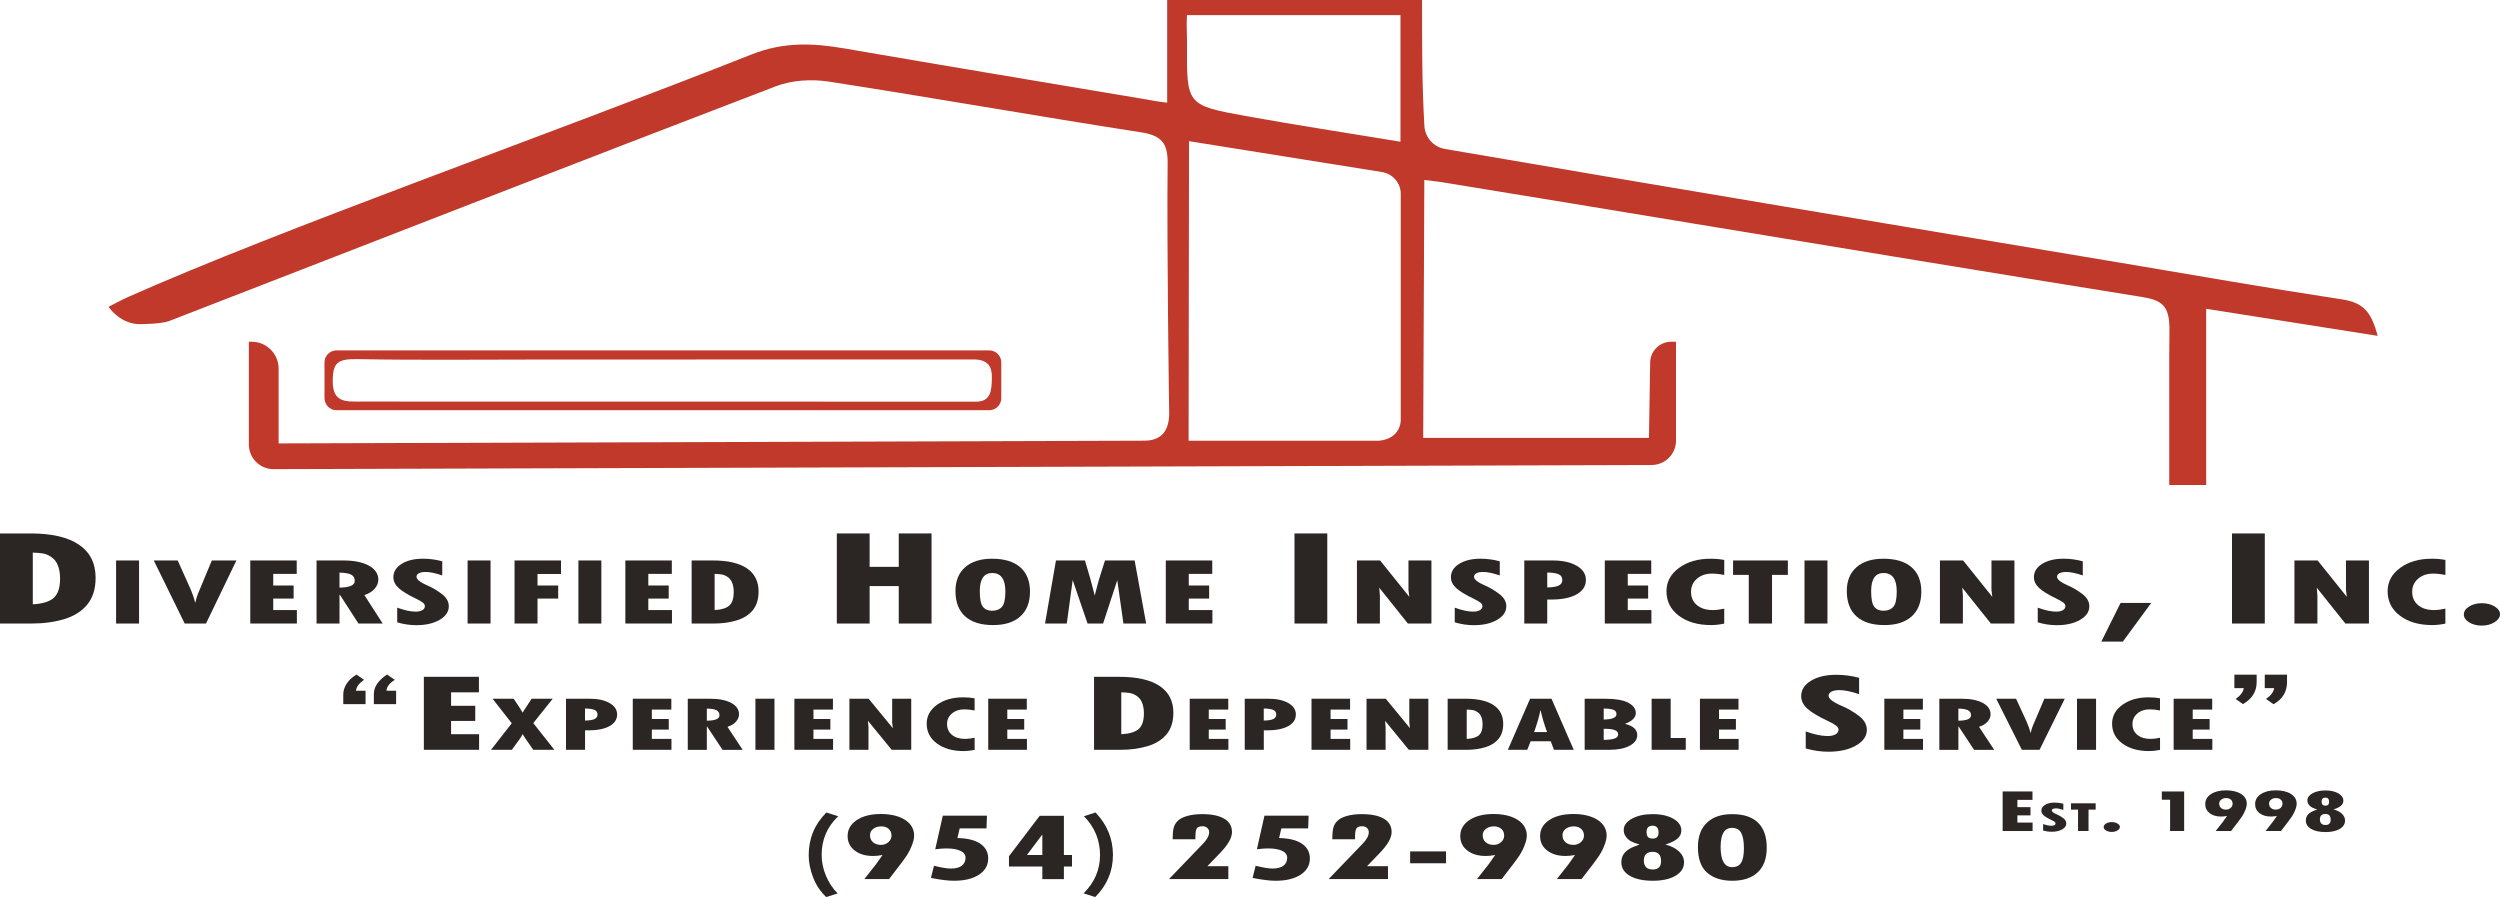 <?xml version="1.0" encoding="UTF-8"?><svg id="Layer_1" xmlns="http://www.w3.org/2000/svg" viewBox="0 0 988.63 354.75"><defs><style>.cls-1{fill:#c0392b;}.cls-2{fill:#2b2624;}</style></defs><path class="cls-1" d="M461.56,40.64V0h100.79c0,16.46-.04,33.56.93,49.81.27,4.55,3.61,8.32,8.1,9.09,89.39,15.38,177.57,30.02,267.05,44.99,31.53,5.28,56,9.65,87.6,14.48,8.45,1.29,11.66,4.75,14.21,14.44-22.15-3.5-44.28-6.99-67.8-10.7v69.69h-14.61c0-17.25,0-34.4,0-51.55,0-3.6.13-7.22.08-10.78-.14-8.82-3.34-10.83-10.88-12.04-58.87-9.43-117.69-19.2-176.52-28.89-32.61-5.37-65.2-10.8-97.82-16.09-2.74-.44-4.38-.74-9.44-1.29l-.44,102h89.27l.48-29.69c0-4.6,3.73-8.34,8.34-8.34h1.88v39.11c0,5.31-4.3,9.62-9.61,9.64l-545,1.64c-5.39.02-9.76-4.35-9.76-9.73v-40.66l1.27.02c5.82.07,10.5,4.81,10.5,10.63v29.56s342.3-1.07,342.3-1.07c6.99,0,9.67-4.08,9.88-10.31,0,0-.99-65.62-.62-99.42.09-8.15-2.59-11-10.69-12.25-41.17-6.37-82.2-13.67-123.37-20.03-6.73-1.04-14.53-.57-20.82,1.84-82.19,31.48-158.08,61.07-240.13,92.91-2.47.96-10.73,1.32-12.7,1.12-7.18-.72-11.09-6.8-11.09-6.8,0,0,5.38-2.84,7.23-3.67,60.56-26.96,164.93-63.63,247.11-96.16,12.6-4.99,24.22-4.49,36.69-2.34,39.63,6.83,79.3,13.45,118.97,20.1,2.38.4,4.94.96,8.62,1.35ZM553.93,166.37v-89.75c0-4.26-3.16-7.9-7.45-8.59-25.69-4.11-49.86-7.98-76.28-12.2l-.16,118.47h75.19c4.26-.32,8.31-2.72,8.71-7.94ZM553.81,5.99h-84.43c-.23,4.33.05,7.86.03,11.4-.17,24.04-.19,24.25,23.18,28.48,20.02,3.62,40.14,6.69,61.23,10.17V5.99Z"/><path class="cls-1" d="M128.32,157.45v-14.12c0-2.64,2.14-4.77,4.77-4.77h258.1c2.64,0,4.77,2.14,4.77,4.77v14.12c0,2.64-2.14,4.77-4.77,4.77H133.1c-2.64,0-4.77-2.14-4.77-4.77ZM385.59,142.16c-1.12-.04-118.85.02-172.98.02-23.66,0-47.32.28-70.97-.16-8.08-.15-10.06,1.23-10.06,8.79,0,8.61,5.43,7.99,11.36,7.99,79.22-.03,242.3.06,243.06.05,5.9-.04,6.16-4.52,6.23-9.23.04-2.54.01-7.24-6.63-7.47Z"/><path class="cls-2" d="M0,210.95h12.12c8.39,0,14.77,1.49,19.14,4.47,4.37,2.98,6.55,7.33,6.55,13.06,0,4.34-1.08,7.85-3.23,10.51-2.16,2.67-5.17,4.6-9.04,5.79-3.87,1.19-8.14,1.79-12.82,1.79H0v-35.63ZM12.97,218.53v20.44c3.94-.21,6.72-1.08,8.35-2.6,1.63-1.52,2.44-4.03,2.44-7.51,0-2.06-.29-3.81-.86-5.24-.57-1.43-1.42-2.54-2.55-3.31-1.13-.77-2.23-1.25-3.3-1.43-1.07-.18-2.43-.29-4.09-.35Z"/><path class="cls-2" d="M45.91,221.64h9.08v24.94h-9.08v-24.94Z"/><path class="cls-2" d="M60.8,221.64h9.47l4.95,11.02c.94,2.18,1.58,4.04,1.92,5.58h.12c.3-1.36.63-2.47.99-3.34l5.52-13.26h9.71l-12.02,24.94h-8.42l-12.23-24.94Z"/><path class="cls-2" d="M98.97,221.64h18.37v5.3h-9.29v4.6h8.06v5.17h-8.06v4.54h9.35v5.32h-18.43v-24.94Z"/><path class="cls-2" d="M125.18,221.64h10.58c4.28,0,7.65.68,10.13,2.05s3.72,3.23,3.72,5.58c0,1.21-.47,2.38-1.41,3.5s-2.31,1.98-4.11,2.55l7.25,11.25h-9.59l-7.34-11.36h-.15v11.36h-9.08v-24.94ZM134.26,226.45v5.92c4.02-.05,6.02-.93,6.02-2.63,0-1.16-.46-1.99-1.39-2.49-.93-.5-2.47-.77-4.63-.8Z"/><path class="cls-2" d="M157.08,246.11v-5.81c2.88,1.05,5.29,1.57,7.25,1.57,1.14,0,2.04-.2,2.7-.59.66-.39.99-.91.99-1.56,0-.5-.26-.96-.79-1.4-.53-.44-1.44-.96-2.74-1.59-3.14-1.49-5.41-2.89-6.82-4.17-1.41-1.29-2.11-2.72-2.11-4.31,0-2.15,1.09-3.91,3.27-5.27s5-2.04,8.45-2.04c2.56,0,5.09.34,7.61,1.03v5.59c-2.7-.92-4.89-1.38-6.56-1.38-1.12,0-2,.17-2.65.51-.65.34-.97.81-.97,1.41,0,1.05,1.51,2.22,4.53,3.53,1.8.77,3.62,1.86,5.47,3.26,1.85,1.4,2.77,3.02,2.77,4.87,0,2.15-1.21,3.94-3.63,5.35-2.42,1.41-5.48,2.12-9.2,2.12-2.54,0-5.06-.37-7.55-1.12Z"/><path class="cls-2" d="M184.91,221.64h9.08v24.94h-9.08v-24.94Z"/><path class="cls-2" d="M203.48,221.64h18.37v5.34h-9.29v4.56h8.18v5.17h-8.18v9.86h-9.08v-24.94Z"/><path class="cls-2" d="M228.73,221.64h9.08v24.94h-9.08v-24.94Z"/><path class="cls-2" d="M247.3,221.64h18.37v5.3h-9.29v4.6h8.06v5.17h-8.06v4.54h9.35v5.32h-18.43v-24.94Z"/><path class="cls-2" d="M273.51,221.64h8.48c5.88,0,10.34,1.04,13.4,3.13s4.59,5.13,4.59,9.14c0,3.04-.75,5.49-2.26,7.36-1.51,1.87-3.62,3.22-6.33,4.05-2.71.83-5.7,1.25-8.98,1.25h-8.9v-24.94ZM282.6,226.94v14.31c2.76-.15,4.71-.76,5.84-1.82s1.71-2.82,1.71-5.26c0-1.44-.2-2.67-.6-3.67-.4-1-.99-1.77-1.78-2.32-.79-.54-1.56-.87-2.31-1-.75-.12-1.7-.21-2.86-.24Z"/><path class="cls-2" d="M330.92,210.95h12.97v13.21h11.52v-13.21h12.97v35.63h-12.97v-14.81h-11.52v14.81h-12.97v-35.63Z"/><path class="cls-2" d="M392.71,247.19c-4.84,0-8.52-1.16-11.06-3.46-2.54-2.31-3.81-5.64-3.81-10,0-4.02,1.27-7.16,3.82-9.41s6.1-3.37,10.66-3.37c4.86,0,8.57,1.13,11.14,3.38,2.57,2.25,3.85,5.47,3.85,9.66s-1.26,7.43-3.79,9.74c-2.53,2.31-6.13,3.46-10.81,3.46ZM392.38,226.6c-3.28,0-4.92,2.4-4.92,7.19,0,3.09.42,5.15,1.24,6.18.83,1.03,2.03,1.55,3.61,1.55,1.7,0,3-.52,3.91-1.55.91-1.03,1.36-3.06,1.36-6.07,0-4.87-1.74-7.3-5.21-7.3Z"/><path class="cls-2" d="M417.57,221.64h11.48c1.64,5.38,2.93,10.01,3.87,13.88l.99-3.87c.4-1.51.83-2.98,1.29-4.41l1.77-5.6h11.72l4.56,24.94h-8.99l-2.43-17.15-5.61,17.15h-6.14l-5.88-17.19-2.34,17.19h-8.6l4.32-24.94Z"/><path class="cls-2" d="M461.02,221.64h18.37v5.3h-9.29v4.6h8.06v5.17h-8.06v4.54h9.35v5.32h-18.43v-24.94Z"/><path class="cls-2" d="M511.91,210.95h12.97v35.63h-12.97v-35.63Z"/><path class="cls-2" d="M536.6,221.64h9.17l11.54,14.38-.33-2.69v-11.69h9.08v24.94h-9.32l-11.3-14.16.24,3.1v11.06h-9.08v-24.94Z"/><path class="cls-2" d="M575.28,246.11v-5.81c2.88,1.05,5.29,1.57,7.25,1.57,1.14,0,2.04-.2,2.7-.59.66-.39.99-.91.99-1.56,0-.5-.26-.96-.79-1.4-.53-.44-1.44-.96-2.74-1.59-3.14-1.49-5.41-2.89-6.82-4.17-1.41-1.29-2.11-2.72-2.11-4.31,0-2.15,1.09-3.91,3.27-5.27s5-2.04,8.45-2.04c2.56,0,5.09.34,7.61,1.03v5.59c-2.7-.92-4.89-1.38-6.56-1.38-1.12,0-2,.17-2.65.51-.65.34-.97.81-.97,1.41,0,1.05,1.51,2.22,4.53,3.53,1.8.77,3.62,1.86,5.47,3.26,1.85,1.4,2.77,3.02,2.77,4.87,0,2.15-1.21,3.94-3.63,5.35-2.42,1.41-5.48,2.12-9.2,2.12-2.54,0-5.06-.37-7.55-1.12Z"/><path class="cls-2" d="M602.78,221.64h11.24c3.96,0,7.13.7,9.53,2.11,2.4,1.41,3.6,3.26,3.6,5.57,0,2.43-1.21,4.33-3.64,5.71s-5.79,2.06-10.09,2.06h-1.56v9.49h-9.08v-24.94ZM611.86,226.42v5.88c2.04-.02,3.54-.27,4.51-.73.97-.46,1.45-1.19,1.45-2.19,0-1.07-.47-1.83-1.41-2.27s-2.46-.68-4.56-.7Z"/><path class="cls-2" d="M634.62,221.64h18.37v5.3h-9.29v4.6h8.06v5.17h-8.06v4.54h9.35v5.32h-18.43v-24.94Z"/><path class="cls-2" d="M681.85,240.69v5.92c-1.92.39-3.64.58-5.16.58-5.26,0-9.52-1.23-12.78-3.69-3.27-2.46-4.9-5.69-4.9-9.7,0-3.72,1.65-6.8,4.95-9.22,3.3-2.42,7.46-3.63,12.5-3.63,1.96,0,3.76.16,5.4.49v5.94c-1.74-.36-3.38-.54-4.92-.54-2.36,0-4.32.67-5.88,2.02-1.56,1.35-2.34,3.06-2.34,5.14,0,2.24.78,4.01,2.35,5.31,1.57,1.3,3.66,1.95,6.28,1.95,1.28,0,2.78-.19,4.5-.56Z"/><path class="cls-2" d="M685.34,221.64h21.67v5.7h-6.26v19.24h-9.2v-19.24h-6.2v-5.7Z"/><path class="cls-2" d="M713.59,221.64h9.08v24.94h-9.08v-24.94Z"/><path class="cls-2" d="M745.19,247.19c-4.84,0-8.52-1.16-11.06-3.46-2.54-2.31-3.81-5.64-3.81-10,0-4.02,1.27-7.16,3.82-9.41s6.1-3.37,10.66-3.37c4.86,0,8.57,1.13,11.14,3.38,2.57,2.25,3.85,5.47,3.85,9.66s-1.26,7.43-3.79,9.74c-2.53,2.31-6.13,3.46-10.81,3.46ZM744.87,226.6c-3.28,0-4.92,2.4-4.92,7.19,0,3.09.42,5.15,1.24,6.18.83,1.03,2.03,1.55,3.61,1.55,1.7,0,3-.52,3.91-1.55.91-1.03,1.36-3.06,1.36-6.07,0-4.87-1.74-7.3-5.21-7.3Z"/><path class="cls-2" d="M767.15,221.64h9.17l11.54,14.38-.33-2.69v-11.69h9.08v24.94h-9.32l-11.3-14.16.24,3.1v11.06h-9.08v-24.94Z"/><path class="cls-2" d="M805.83,246.11v-5.81c2.88,1.05,5.29,1.57,7.25,1.57,1.14,0,2.04-.2,2.7-.59.66-.39.99-.91.99-1.56,0-.5-.26-.96-.79-1.4-.53-.44-1.44-.96-2.74-1.59-3.14-1.49-5.41-2.89-6.82-4.17-1.41-1.29-2.11-2.72-2.11-4.31,0-2.15,1.09-3.91,3.27-5.27s5-2.04,8.45-2.04c2.56,0,5.09.34,7.61,1.03v5.59c-2.7-.92-4.89-1.38-6.56-1.38-1.12,0-2,.17-2.65.51-.65.34-.97.81-.97,1.41,0,1.05,1.51,2.22,4.53,3.53,1.8.77,3.62,1.86,5.47,3.26,1.85,1.4,2.77,3.02,2.77,4.87,0,2.15-1.21,3.94-3.63,5.35-2.42,1.41-5.48,2.12-9.2,2.12-2.54,0-5.06-.37-7.55-1.12Z"/><path class="cls-2" d="M838.59,238.43h12.12l-11.22,15.29h-8.52l7.62-15.29Z"/><path class="cls-2" d="M882.65,210.95h12.97v35.63h-12.97v-35.63Z"/><path class="cls-2" d="M907.34,221.64h9.17l11.54,14.38-.33-2.69v-11.69h9.08v24.94h-9.32l-11.3-14.16.24,3.1v11.06h-9.08v-24.94Z"/><path class="cls-2" d="M967.03,240.69v5.92c-1.92.39-3.64.58-5.16.58-5.26,0-9.52-1.23-12.78-3.69-3.27-2.46-4.9-5.69-4.9-9.7,0-3.72,1.65-6.8,4.95-9.22,3.3-2.42,7.46-3.63,12.5-3.63,1.96,0,3.76.16,5.4.49v5.94c-1.74-.36-3.38-.54-4.92-.54-2.36,0-4.32.67-5.88,2.02-1.56,1.35-2.34,3.06-2.34,5.14,0,2.24.78,4.01,2.35,5.31,1.57,1.3,3.66,1.95,6.28,1.95,1.28,0,2.78-.19,4.5-.56Z"/><path class="cls-2" d="M974.33,242.97c0-1.21.69-2.25,2.08-3.12,1.38-.87,3.06-1.31,5.03-1.31s3.66.43,5.07,1.29,2.12,1.89,2.12,3.08-.72,2.24-2.16,3.14-3.12,1.35-5.03,1.35-3.65-.43-5.03-1.29c-1.38-.86-2.08-1.91-2.08-3.14Z"/><path class="cls-2" d="M140.98,266.76l2.98,2.08c-1.97,1.36-3.03,2.79-3.2,4.3h3.8v5.3h-8.81v-3.94c0-1.27.41-2.59,1.23-3.98.82-1.38,2.15-2.64,4-3.76ZM153.06,266.76l3.06,2.08c-2.11,1.33-3.2,2.76-3.27,4.3h3.8v5.3h-8.81v-3.98c0-2.85,1.74-5.42,5.22-7.7Z"/><path class="cls-2" d="M167.61,267.65h21.78v6.14h-11.01v5.32h9.56v5.99h-9.56v5.25h11.08v6.16h-21.85v-28.87Z"/><path class="cls-2" d="M194.77,276.31h8.36c2.14,3.17,3.31,4.99,3.51,5.45h.1c.03-.14.35-.66.95-1.54l2.54-3.91h8.36l-7.71,9.64,8.36,10.57h-8.36c-2.67-3.8-4.06-5.85-4.18-6.15h-.1c-.28.65-.66,1.29-1.12,1.92l-3.06,4.22h-8.23l8.18-10.5-7.59-9.7Z"/><path class="cls-2" d="M223.81,276.31h9.33c3.28,0,5.92.57,7.91,1.71,1.99,1.14,2.99,2.64,2.99,4.51,0,1.97-1.01,3.51-3.02,4.62s-4.8,1.67-8.37,1.67h-1.29v7.69h-7.54v-20.21ZM231.34,280.18v4.77c1.69-.02,2.94-.22,3.74-.59.8-.37,1.21-.96,1.21-1.77,0-.87-.39-1.48-1.17-1.84-.78-.36-2.04-.55-3.78-.57Z"/><path class="cls-2" d="M250.23,276.31h15.25v4.3h-7.71v3.72h6.69v4.19h-6.69v3.68h7.76v4.31h-15.3v-20.21Z"/><path class="cls-2" d="M271.98,276.31h8.78c3.55,0,6.35.56,8.41,1.67,2.06,1.11,3.08,2.62,3.08,4.53,0,.98-.39,1.92-1.17,2.84-.78.91-1.92,1.6-3.41,2.07l6.02,9.11h-7.96l-6.09-9.2h-.12v9.2h-7.54v-20.21ZM279.52,280.21v4.8c3.33-.04,5-.75,5-2.13,0-.94-.39-1.61-1.16-2.01-.77-.4-2.05-.62-3.84-.65Z"/><path class="cls-2" d="M298.73,276.31h7.54v20.21h-7.54v-20.21Z"/><path class="cls-2" d="M314.14,276.31h15.25v4.3h-7.71v3.72h6.69v4.19h-6.69v3.68h7.76v4.31h-15.3v-20.21Z"/><path class="cls-2" d="M335.89,276.31h7.61l9.58,11.66-.27-2.18v-9.48h7.54v20.21h-7.73l-9.38-11.47.2,2.51v8.96h-7.54v-20.21Z"/><path class="cls-2" d="M385.42,291.75v4.8c-1.59.31-3.02.47-4.28.47-4.36,0-7.9-1-10.61-2.99-2.71-1.99-4.07-4.61-4.07-7.86,0-3.02,1.37-5.51,4.1-7.47,2.74-1.96,6.19-2.94,10.37-2.94,1.62,0,3.12.13,4.48.39v4.81c-1.44-.29-2.8-.44-4.08-.44-1.96,0-3.58.54-4.87,1.63-1.29,1.09-1.94,2.48-1.94,4.16,0,1.82.65,3.25,1.95,4.31s3.04,1.58,5.21,1.58c1.06,0,2.3-.15,3.73-.45Z"/><path class="cls-2" d="M390.8,276.31h15.25v4.3h-7.71v3.72h6.69v4.19h-6.69v3.68h7.76v4.31h-15.3v-20.21Z"/><path class="cls-2" d="M432.64,267.65h10.05c6.96,0,12.26,1.21,15.88,3.62,3.62,2.41,5.44,5.94,5.44,10.58,0,3.52-.89,6.36-2.68,8.52-1.79,2.16-4.29,3.73-7.5,4.69s-6.76,1.45-10.64,1.45h-10.55v-28.87ZM443.41,273.79v16.56c3.27-.17,5.58-.88,6.93-2.11,1.35-1.23,2.02-3.26,2.02-6.09,0-1.67-.24-3.09-.71-4.25-.47-1.16-1.18-2.05-2.11-2.68s-1.85-1.01-2.74-1.16c-.89-.14-2.02-.24-3.39-.28Z"/><path class="cls-2" d="M470.47,276.31h15.25v4.3h-7.71v3.72h6.69v4.19h-6.69v3.68h7.76v4.31h-15.3v-20.21Z"/><path class="cls-2" d="M492.22,276.31h9.33c3.28,0,5.92.57,7.91,1.71,1.99,1.14,2.99,2.64,2.99,4.51,0,1.97-1.01,3.51-3.02,4.62s-4.8,1.67-8.37,1.67h-1.29v7.69h-7.54v-20.21ZM499.75,280.18v4.77c1.69-.02,2.94-.22,3.74-.59.8-.37,1.21-.96,1.21-1.77,0-.87-.39-1.48-1.17-1.84-.78-.36-2.04-.55-3.78-.57Z"/><path class="cls-2" d="M518.64,276.31h15.25v4.3h-7.71v3.72h6.69v4.19h-6.69v3.68h7.76v4.31h-15.3v-20.21Z"/><path class="cls-2" d="M540.39,276.31h7.61l9.58,11.66-.27-2.18v-9.48h7.54v20.21h-7.73l-9.38-11.47.2,2.51v8.96h-7.54v-20.21Z"/><path class="cls-2" d="M572.49,276.31h7.04c4.88,0,8.58.85,11.12,2.54,2.54,1.69,3.8,4.16,3.8,7.41,0,2.46-.63,4.45-1.88,5.96-1.25,1.51-3,2.61-5.25,3.29-2.25.68-4.73,1.01-7.45,1.01h-7.39v-20.21ZM580.02,280.61v11.6c2.29-.12,3.9-.61,4.85-1.48.95-.86,1.42-2.28,1.42-4.26,0-1.17-.17-2.16-.5-2.97-.33-.81-.82-1.44-1.48-1.88s-1.29-.71-1.92-.81-1.41-.17-2.38-.2Z"/><path class="cls-2" d="M622.34,296.52h-7.83l-1.27-3.38h-7.96l-1.32,3.38h-7.68l8.8-20.21h8.46l8.8,20.21ZM611.8,289.51c-1.13-3.01-1.97-5.87-2.54-8.58h-.1c-.6,2.79-1.43,5.66-2.51,8.58h5.15Z"/><path class="cls-2" d="M626.66,276.31h7.66c4.46,0,7.67.53,9.62,1.6,1.96,1.07,2.94,2.42,2.94,4.06,0,1.78-1.43,3.2-4.28,4.28,3.23.78,4.85,2.25,4.85,4.44,0,1.75-1,3.15-3.01,4.22-2.01,1.07-4.65,1.6-7.93,1.6h-9.85v-20.21ZM634.19,280.18v4.36c3.37-.05,5.05-.76,5.05-2.13,0-.82-.4-1.39-1.21-1.71-.8-.32-2.09-.49-3.84-.51ZM634.19,288.21v4.38c1.91-.02,3.34-.2,4.29-.54s1.43-.9,1.43-1.67c0-1.44-1.7-2.17-5.1-2.17h-.62Z"/><path class="cls-2" d="M653.13,276.31h7.54v15.53h5.97v4.68h-13.5v-20.21Z"/><path class="cls-2" d="M672.24,276.31h15.25v4.3h-7.71v3.72h6.69v4.19h-6.69v3.68h7.76v4.31h-15.3v-20.21Z"/><path class="cls-2" d="M714.08,295.98v-6.73c3.41,1.21,6.28,1.82,8.6,1.82,1.35,0,2.42-.23,3.2-.68s1.17-1.06,1.17-1.81c0-.58-.31-1.12-.94-1.62-.63-.5-1.71-1.12-3.25-1.84-3.72-1.73-6.41-3.34-8.08-4.83-1.67-1.49-2.5-3.15-2.5-4.98,0-2.49,1.29-4.53,3.87-6.1,2.58-1.57,5.92-2.36,10.02-2.36,3.03,0,6.04.4,9.02,1.19v6.47c-3.2-1.07-5.79-1.6-7.78-1.6-1.33,0-2.38.2-3.14.59-.77.4-1.16.94-1.16,1.63,0,1.21,1.79,2.57,5.37,4.09,2.13.89,4.29,2.15,6.48,3.77,2.19,1.62,3.29,3.5,3.29,5.63,0,2.49-1.43,4.56-4.3,6.2-2.87,1.64-6.5,2.45-10.91,2.45-3.01,0-5.99-.43-8.95-1.3Z"/><path class="cls-2" d="M745.16,276.31h15.25v4.3h-7.71v3.72h6.69v4.19h-6.69v3.68h7.76v4.31h-15.3v-20.21Z"/><path class="cls-2" d="M766.91,276.31h8.78c3.55,0,6.35.56,8.41,1.67,2.06,1.11,3.08,2.62,3.08,4.53,0,.98-.39,1.92-1.17,2.84-.78.91-1.92,1.6-3.41,2.07l6.02,9.11h-7.96l-6.09-9.2h-.12v9.2h-7.54v-20.21ZM774.44,280.21v4.8c3.33-.04,5-.75,5-2.13,0-.94-.39-1.61-1.16-2.01-.77-.4-2.05-.62-3.84-.65Z"/><path class="cls-2" d="M789.4,276.31h7.86l4.1,8.93c.78,1.77,1.31,3.28,1.59,4.53h.1c.25-1.1.52-2,.82-2.71l4.58-10.75h8.06l-9.97,20.21h-6.99l-10.15-20.21Z"/><path class="cls-2" d="M821.35,276.31h7.54v20.21h-7.54v-20.21Z"/><path class="cls-2" d="M854.19,291.75v4.8c-1.59.31-3.02.47-4.28.47-4.36,0-7.9-1-10.61-2.99-2.71-1.99-4.07-4.61-4.07-7.86,0-3.02,1.37-5.51,4.1-7.47,2.74-1.96,6.19-2.94,10.37-2.94,1.62,0,3.12.13,4.48.39v4.81c-1.44-.29-2.8-.44-4.08-.44-1.96,0-3.58.54-4.87,1.63-1.29,1.09-1.94,2.48-1.94,4.16,0,1.82.65,3.25,1.95,4.31s3.04,1.58,5.21,1.58c1.06,0,2.3-.15,3.73-.45Z"/><path class="cls-2" d="M859.57,276.31h15.25v4.3h-7.71v3.72h6.69v4.19h-6.69v3.68h7.76v4.31h-15.3v-20.21Z"/><path class="cls-2" d="M883.59,266.81h8.81v2.96c0,3.69-1.8,6.58-5.4,8.67l-2.91-2.03c1.94-1.36,3.01-2.78,3.2-4.28h-3.7v-5.32ZM895.6,266.81h8.81v2.92c0,3.85-1.78,6.77-5.33,8.76l-2.98-2.08c1.94-1.36,3.01-2.78,3.2-4.28h-3.7v-5.32Z"/><path class="cls-2" d="M791.95,312.98h11.8v3.33h-5.97v2.88h5.18v3.25h-5.18v2.85h6.01v3.34h-11.84v-15.64Z"/><path class="cls-2" d="M807.96,328.42v-2.55c1.29.46,2.38.69,3.26.69.51,0,.92-.09,1.21-.26.3-.17.44-.4.44-.68,0-.22-.12-.42-.36-.62s-.65-.42-1.23-.7c-1.41-.66-2.43-1.27-3.07-1.83-.63-.57-.95-1.2-.95-1.89,0-.95.49-1.72,1.47-2.31.98-.6,2.25-.89,3.8-.89,1.15,0,2.29.15,3.42.45v2.45c-1.21-.41-2.2-.61-2.95-.61-.5,0-.9.08-1.19.23-.29.15-.44.36-.44.62,0,.46.68.98,2.04,1.55.81.34,1.63.82,2.46,1.43s1.25,1.33,1.25,2.14c0,.95-.54,1.73-1.63,2.35-1.09.62-2.47.93-4.14.93-1.14,0-2.27-.16-3.4-.49Z"/><path class="cls-2" d="M818.98,317.67h9.75v2.5h-2.82v8.45h-4.14v-8.45h-2.79v-2.5Z"/><path class="cls-2" d="M831.9,327.04c0-.53.31-.99.93-1.37.62-.38,1.38-.57,2.26-.57s1.65.19,2.28.57c.63.38.95.83.95,1.35s-.32.98-.97,1.38-1.4.59-2.26.59-1.64-.19-2.26-.57c-.62-.38-.93-.84-.93-1.38Z"/><path class="cls-2" d="M854.89,312.98h8.84v15.64h-5.56v-12.36h-3.27v-3.28Z"/><path class="cls-2" d="M879.02,325.02l1.66-2.36c-.89.16-1.66.25-2.31.25-1.89,0-3.41-.45-4.57-1.35s-1.74-2.09-1.74-3.57c0-1.63.75-2.95,2.26-3.95,1.51-1,3.49-1.5,5.94-1.5s4.5.48,6,1.45c1.5.97,2.24,2.27,2.24,3.9,0,.61-.17,1.37-.51,2.27s-.77,1.77-1.29,2.58c-.52.82-1.99,2.77-4.4,5.87h-6.1l2.83-3.6ZM882.89,317.84c0-.68-.23-1.22-.7-1.63-.47-.41-1.09-.62-1.86-.62s-1.44.21-1.96.62-.79.93-.79,1.56c0,.73.25,1.32.74,1.75.49.43,1.15.65,1.97.65.71,0,1.32-.23,1.83-.68.51-.45.77-1,.77-1.65Z"/><path class="cls-2" d="M898.75,325.02l1.66-2.36c-.89.16-1.66.25-2.31.25-1.89,0-3.41-.45-4.57-1.35s-1.74-2.09-1.74-3.57c0-1.63.75-2.95,2.26-3.95,1.51-1,3.49-1.5,5.94-1.5s4.5.48,6,1.45c1.5.97,2.24,2.27,2.24,3.9,0,.61-.17,1.37-.51,2.27s-.77,1.77-1.29,2.58c-.52.82-1.99,2.77-4.4,5.87h-6.1l2.83-3.6ZM902.62,317.84c0-.68-.23-1.22-.7-1.63-.47-.41-1.09-.62-1.86-.62s-1.44.21-1.96.62-.79.93-.79,1.56c0,.73.25,1.32.74,1.75.49.43,1.15.65,1.97.65.71,0,1.32-.23,1.83-.68.51-.45.77-1,.77-1.65Z"/><path class="cls-2" d="M922.75,320.08c1.46.38,2.6.96,3.4,1.75.8.78,1.2,1.66,1.2,2.65,0,1.38-.7,2.49-2.1,3.32-1.4.83-3.27,1.24-5.62,1.24s-4.3-.41-5.69-1.23-2.09-1.93-2.09-3.33c0-.35.04-.68.12-.99s.2-.6.36-.87c.16-.27.36-.52.61-.76.24-.24.53-.46.86-.66s.71-.39,1.16-.57c.44-.18.9-.35,1.38-.52v-.02h-.04s-.01-.02-.04-.02c0-.02-.01-.02-.04-.02-.77-.22-1.41-.46-1.92-.73-.51-.27-.94-.64-1.3-1.13s-.54-1.05-.54-1.69c0-1.12.68-2.05,2.04-2.79,1.36-.75,3.06-1.12,5.1-1.12s3.78.38,5.1,1.14c1.32.76,1.98,1.73,1.98,2.92,0,.78-.32,1.45-.95,1.99-.64.55-1.63,1.04-2.98,1.46ZM921.67,324.18c0-1.53-.69-2.3-2.08-2.3s-2.18.7-2.18,2.11c0,1.5.74,2.25,2.21,2.25,1.36,0,2.04-.69,2.04-2.06ZM921.05,317.12c0-1.13-.49-1.7-1.46-1.7s-1.5.5-1.5,1.51c0,.61.12,1.04.36,1.29.24.25.63.38,1.18.38.95,0,1.42-.5,1.42-1.49Z"/><path class="cls-2" d="M326.8,321.33l4.68,1.46c-4.38,4.15-6.56,9.25-6.56,15.28,0,2.75.56,5.49,1.69,8.2,1.13,2.72,2.68,5.07,4.65,7.04l-4.53,1.43c-2.3-2.16-4.03-4.76-5.19-7.79-1.16-3.03-1.74-5.94-1.74-8.73,0-6.64,2.33-12.27,6.99-16.9Z"/><path class="cls-2" d="M346.35,341.88l2.65-3.77c-1.42.26-2.65.39-3.7.39-3.02,0-5.46-.72-7.32-2.17-1.86-1.44-2.79-3.35-2.79-5.71,0-2.61,1.21-4.72,3.62-6.32,2.41-1.6,5.58-2.4,9.5-2.4s7.2.78,9.6,2.33c2.39,1.55,3.59,3.63,3.59,6.24,0,.98-.27,2.19-.82,3.64-.54,1.45-1.23,2.83-2.06,4.13-.83,1.31-3.18,4.44-7.04,9.39h-9.77l4.53-5.76ZM352.54,330.39c0-1.09-.38-1.96-1.12-2.62-.75-.66-1.74-.98-2.97-.98s-2.3.33-3.14.99c-.84.66-1.26,1.49-1.26,2.49,0,1.17.4,2.11,1.19,2.8.79.69,1.84,1.04,3.16,1.04,1.13,0,2.11-.36,2.93-1.09.82-.73,1.23-1.61,1.23-2.64Z"/><path class="cls-2" d="M372.83,322.57h17.47l-.19,5.03h-10.6l-.89,3.81c3.94.08,6.96.82,9.04,2.24,2.08,1.42,3.13,3.36,3.13,5.82,0,2.7-1.22,4.85-3.67,6.44-2.44,1.59-5.74,2.39-9.89,2.39-2.32,0-5.35-.38-9.09-1.12l1.2-4.8c2.98.73,5.21,1.09,6.69,1.09,1.85,0,3.28-.37,4.28-1.11s1.51-1.79,1.51-3.17c0-1.17-.66-2.08-1.99-2.72-1.32-.64-3.22-.96-5.68-.96-1.11,0-2.55.11-4.31.34l2.99-13.28Z"/><path class="cls-2" d="M411.14,322.61h9.58v15.51h3.2v4.54h-3.2v4.99h-8.53v-4.99h-13.19v-4.07l12.14-15.98ZM412.07,330.16l-5.98,7.95h6.1v-7.95h-.12Z"/><path class="cls-2" d="M428.63,322.79l4.59-1.5c4.6,4.81,6.9,10.42,6.9,16.82s-2.34,11.95-7.02,16.63l-4.59-1.46c4.33-4.3,6.5-9.36,6.5-15.17s-2.13-11.13-6.38-15.32Z"/><path class="cls-2" d="M472.75,331.89h-9.03c0-1.88.13-3.34.38-4.41s.79-2,1.6-2.82c.81-.82,2.05-1.48,3.73-1.97,1.67-.49,3.66-.74,5.96-.74,3.8,0,6.72.61,8.75,1.82s3.05,2.96,3.05,5.25c0,1.18-.39,2.44-1.17,3.8-.78,1.36-1.95,2.85-3.51,4.47l-5.05,5.25h8.29v5.1h-23.48l13.43-13.97c1.64-1.67,2.46-3.2,2.46-4.58,0-.69-.25-1.25-.74-1.69s-1.11-.66-1.85-.66c-1.17,0-1.94.28-2.3.85-.36.57-.54,1.69-.54,3.37v.92Z"/><path class="cls-2" d="M500.03,322.57h17.47l-.19,5.03h-10.6l-.89,3.81c3.94.08,6.96.82,9.04,2.24s3.13,3.36,3.13,5.82c0,2.7-1.22,4.85-3.67,6.44s-5.74,2.39-9.89,2.39c-2.32,0-5.35-.38-9.09-1.12l1.2-4.8c2.98.73,5.21,1.09,6.69,1.09,1.85,0,3.28-.37,4.28-1.11s1.51-1.79,1.51-3.17c0-1.17-.66-2.08-1.99-2.72-1.32-.64-3.22-.96-5.68-.96-1.11,0-2.55.11-4.31.34l2.99-13.28Z"/><path class="cls-2" d="M535.88,331.89h-9.03c0-1.88.13-3.34.38-4.41s.79-2,1.6-2.82c.81-.82,2.05-1.48,3.73-1.97,1.67-.49,3.66-.74,5.96-.74,3.8,0,6.72.61,8.75,1.82,2.03,1.21,3.05,2.96,3.05,5.25,0,1.18-.39,2.44-1.17,3.8s-1.95,2.85-3.51,4.47l-5.05,5.25h8.29v5.1h-23.48l13.43-13.97c1.64-1.67,2.46-3.2,2.46-4.58,0-.69-.25-1.25-.74-1.69-.49-.44-1.11-.66-1.85-.66-1.17,0-1.94.28-2.3.85-.36.57-.54,1.69-.54,3.37v.92Z"/><path class="cls-2" d="M557.64,336.69h14.2v4.69h-14.2v-4.69Z"/><path class="cls-2" d="M588.62,341.88l2.65-3.77c-1.42.26-2.65.39-3.7.39-3.02,0-5.46-.72-7.32-2.17-1.86-1.44-2.79-3.35-2.79-5.71,0-2.61,1.21-4.72,3.62-6.32,2.41-1.6,5.58-2.4,9.51-2.4s7.2.78,9.6,2.33c2.39,1.55,3.59,3.63,3.59,6.24,0,.98-.27,2.19-.82,3.64-.54,1.45-1.23,2.83-2.06,4.13-.83,1.31-3.18,4.44-7.04,9.39h-9.77l4.53-5.76ZM594.82,330.39c0-1.09-.38-1.96-1.12-2.62s-1.74-.98-2.97-.98-2.3.33-3.14.99c-.84.66-1.26,1.49-1.26,2.49,0,1.17.4,2.11,1.19,2.8.79.69,1.84,1.04,3.16,1.04,1.13,0,2.1-.36,2.93-1.09.82-.73,1.23-1.61,1.23-2.64Z"/><path class="cls-2" d="M620.19,341.88l2.65-3.77c-1.42.26-2.65.39-3.7.39-3.02,0-5.46-.72-7.32-2.17-1.86-1.44-2.79-3.35-2.79-5.71,0-2.61,1.21-4.72,3.62-6.32,2.41-1.6,5.58-2.4,9.51-2.4s7.2.78,9.6,2.33c2.39,1.55,3.59,3.63,3.59,6.24,0,.98-.27,2.19-.82,3.64-.54,1.45-1.23,2.83-2.06,4.13-.83,1.31-3.18,4.44-7.04,9.39h-9.77l4.53-5.76ZM626.38,330.39c0-1.09-.38-1.96-1.12-2.62s-1.74-.98-2.97-.98-2.3.33-3.14.99c-.84.66-1.26,1.49-1.26,2.49,0,1.17.4,2.11,1.19,2.8.79.69,1.84,1.04,3.16,1.04,1.13,0,2.1-.36,2.93-1.09.82-.73,1.23-1.61,1.23-2.64Z"/><path class="cls-2" d="M658.59,333.97c2.34.61,4.15,1.54,5.44,2.79,1.28,1.25,1.93,2.66,1.93,4.24,0,2.21-1.12,3.98-3.36,5.31-2.24,1.33-5.24,1.99-9,1.99s-6.88-.66-9.1-1.97-3.34-3.09-3.34-5.33c0-.56.06-1.09.18-1.58.12-.49.31-.96.57-1.39s.58-.84.97-1.22c.39-.38.85-.73,1.37-1.06.52-.33,1.14-.63,1.85-.91.71-.28,1.44-.56,2.2-.83v-.04h-.06s-.02-.04-.06-.04c0-.02-.02-.04-.06-.04-1.23-.35-2.25-.74-3.07-1.16-.81-.42-1.5-1.03-2.08-1.81s-.86-1.68-.86-2.71c0-1.79,1.09-3.28,3.27-4.47,2.18-1.19,4.9-1.79,8.17-1.79s6.05.61,8.17,1.82c2.12,1.21,3.17,2.77,3.17,4.67,0,1.25-.51,2.31-1.53,3.19-1.02.88-2.6,1.66-4.76,2.34ZM656.87,340.53c0-2.45-1.11-3.67-3.33-3.67s-3.48,1.12-3.48,3.38c0,2.4,1.18,3.6,3.54,3.6,2.18,0,3.27-1.1,3.27-3.3ZM655.88,329.24c0-1.81-.78-2.72-2.34-2.72s-2.4.81-2.4,2.42c0,.98.19,1.67.57,2.07s1.01.61,1.89.61c1.52,0,2.28-.79,2.28-2.38Z"/><path class="cls-2" d="M685.04,321.95c4.46,0,7.84,1.12,10.15,3.36,2.31,2.24,3.47,5.53,3.47,9.88s-1.18,7.48-3.53,9.73c-2.35,2.25-5.72,3.38-10.09,3.38-4.15,0-7.45-1.05-9.91-3.16-2.46-2.11-3.68-5.51-3.68-10.21,0-4.13,1.18-7.32,3.54-9.58,2.36-2.26,5.67-3.39,9.92-3.39h.12ZM680.42,334.89c0,5.35,1.52,8.03,4.56,8.03,1.64,0,2.83-.59,3.56-1.77.73-1.18,1.09-3.06,1.09-5.63,0-2.84-.37-4.9-1.09-6.2-.73-1.29-1.94-1.94-3.62-1.94-3,0-4.5,2.51-4.5,7.52Z"/></svg>